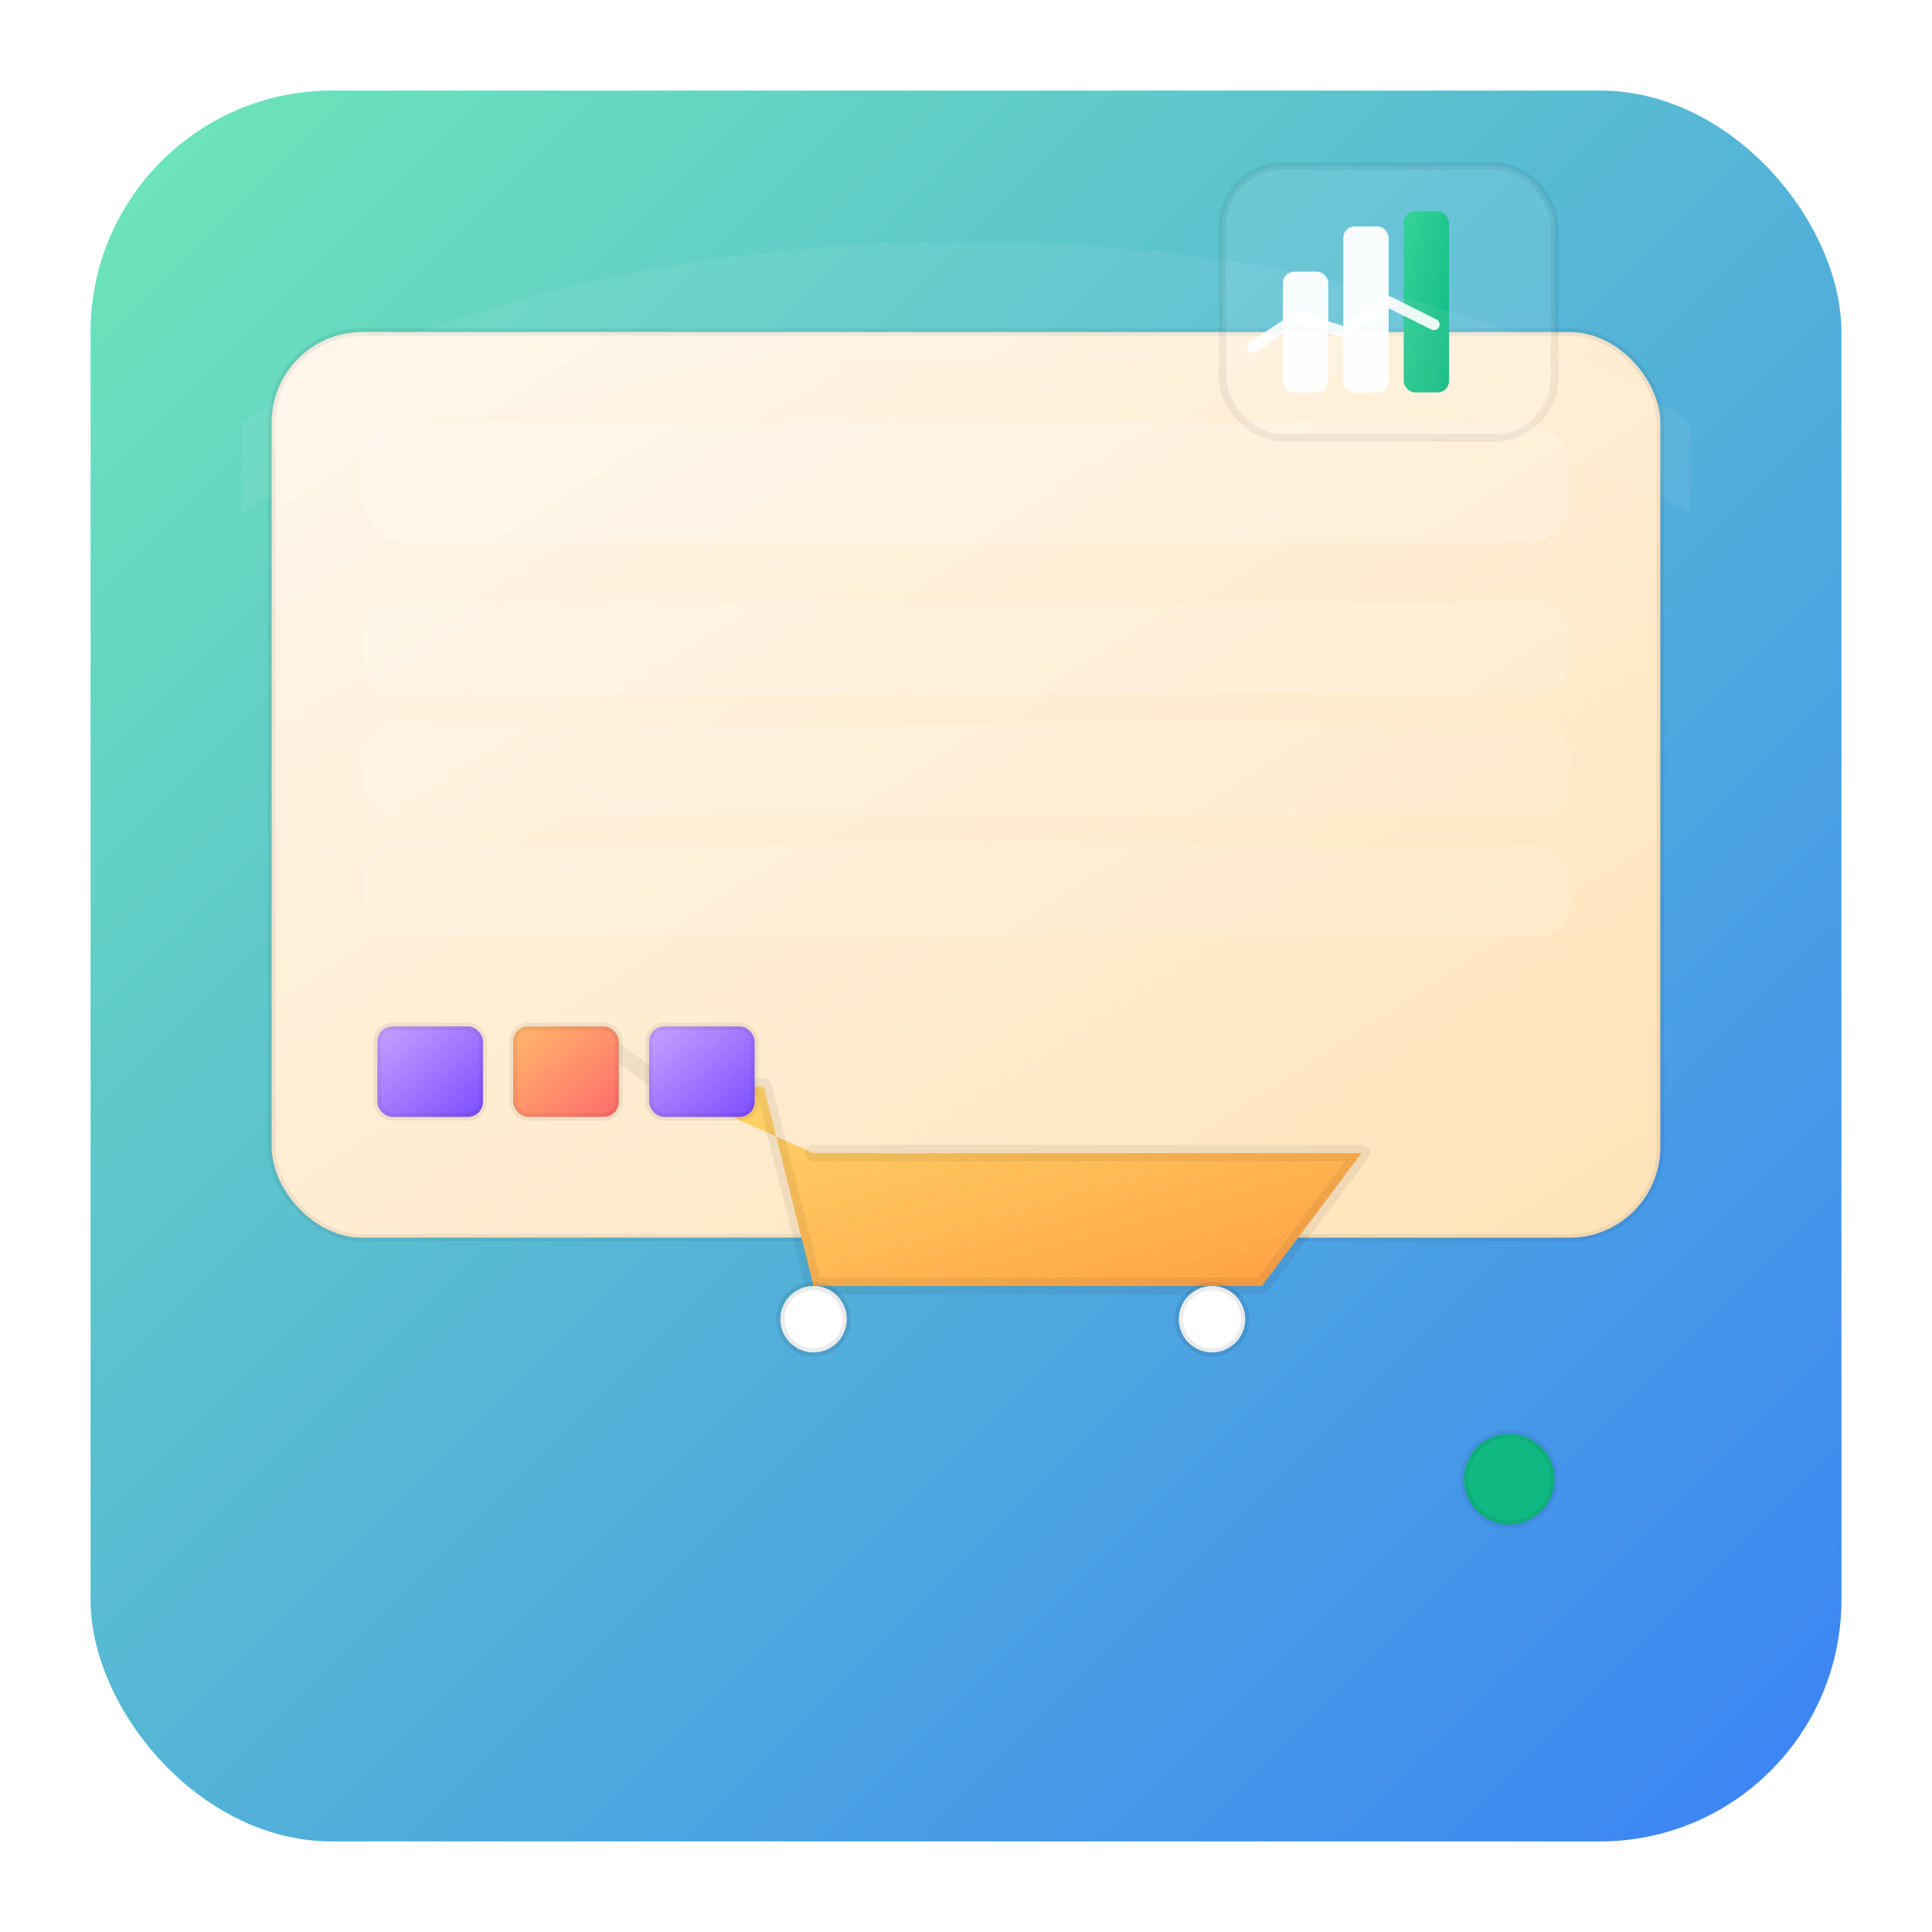 <?xml version="1.0" encoding="UTF-8"?>
<svg width="256" height="256" viewBox="0 0 256 256" xmlns="http://www.w3.org/2000/svg" role="img" aria-label="E-commerce Solutions icon">
  <defs>
    <linearGradient id="gBg" x1="0" x2="1" y1="0" y2="1">
      <stop offset="0" stop-color="#6EE7B7"/>
      <stop offset="1" stop-color="#3B82F6"/>
    </linearGradient>
    <linearGradient id="gScreen" x1="0" x2="1" y1="0" y2="1">
      <stop offset="0" stop-color="#FFF7ED"/>
      <stop offset="1" stop-color="#FFE3B8"/>
    </linearGradient>
    <linearGradient id="gCart" x1="0" x2="1" y1="0" y2="1">
      <stop offset="0" stop-color="#FFD86B"/>
      <stop offset="1" stop-color="#FF9F43"/>
    </linearGradient>
    <linearGradient id="gBox1" x1="0" x2="1" y1="0" y2="1">
      <stop offset="0" stop-color="#C7A2FF"/>
      <stop offset="1" stop-color="#7C4DFF"/>
    </linearGradient>
    <linearGradient id="gBox2" x1="0" x2="1" y1="0" y2="1">
      <stop offset="0" stop-color="#FFB86B"/>
      <stop offset="1" stop-color="#FF6B6B"/>
    </linearGradient>
    <linearGradient id="gChart" x1="0" x2="1" y1="0" y2="1">
      <stop offset="0" stop-color="#34D399"/>
      <stop offset="1" stop-color="#10B981"/>
    </linearGradient>
    <filter id="softShadow" x="-50%" y="-50%" width="200%" height="200%">
      <feDropShadow dx="0" dy="6" stdDeviation="8" flood-color="#000" flood-opacity="0.12"/>
    </filter>
    <style>
      .stroke { stroke: rgba(0,0,0,0.06); stroke-width:1; stroke-linejoin:round; stroke-linecap:round; }
    </style>
  </defs>

  <!-- Background rounded square -->
  <rect x="12" y="12" width="232" height="232" rx="32" fill="url(#gBg)" filter="url(#softShadow)" />

  <!-- Website interface panel -->
  <rect x="36" y="44" width="184" height="120" rx="12" fill="url(#gScreen)" class="stroke"/>
  <rect x="48" y="56" width="160" height="16" rx="6" fill="rgba(255,255,255,0.18)"/>
  <rect x="48" y="80" width="160" height="12" rx="4" fill="rgba(255,255,255,0.14)"/>
  <rect x="48" y="96" width="160" height="12" rx="4" fill="rgba(255,255,255,0.12)"/>
  <rect x="48" y="112" width="160" height="12" rx="4" fill="rgba(255,255,255,0.12)"/>

  <!-- Realistic shopping cart icon -->
  <g transform="translate(88,144) scale(1.1)">
    <path d="M0 0 L12 0 L18 24 L72 24 L84 8 L18 8" fill="url(#gCart)" stroke="rgba(0,0,0,0.06)" stroke-width="2" stroke-linecap="round" stroke-linejoin="round"/>
    <!-- Wheels -->
    <circle cx="18" cy="28" r="4" fill="#FFF" stroke="rgba(0,0,0,0.08)" stroke-width="1"/>
    <circle cx="66" cy="28" r="4" fill="#FFF" stroke="rgba(0,0,0,0.08)" stroke-width="1"/>
    <!-- Handle -->
    <line x1="0" y1="0" x2="-8" y2="-6" stroke="rgba(0,0,0,0.06)" stroke-width="2" stroke-linecap="round"/>
  </g>

  <!-- Packages inside cart -->
  <rect x="50" y="136" width="14" height="12" rx="2" fill="url(#gBox1)" class="stroke"/>
  <rect x="68" y="136" width="14" height="12" rx="2" fill="url(#gBox2)" class="stroke"/>
  <rect x="86" y="136" width="14" height="12" rx="2" fill="url(#gBox1)" class="stroke"/>

  <!-- Small analytics/chart overlay (top-right corner) -->
  <g transform="translate(184,40)">
    <rect x="-22" y="-18" width="44" height="36" rx="8" fill="rgba(255,255,255,0.10)" class="stroke"/>
    <rect x="-14" y="-4" width="6" height="16" rx="1.5" fill="rgba(255,255,255,0.95)"/>
    <rect x="-6" y="-10" width="6" height="22" rx="1.5" fill="rgba(255,255,255,0.95)"/>
    <rect x="2" y="-12" width="6" height="24" rx="1.5" fill="url(#gChart)"/>
    <path d="M -18 6 L -12 2 L -6 4 L 0 0 L 6 3" fill="none" stroke="rgba(255,255,255,0.9)" stroke-width="1.5" stroke-linecap="round" stroke-linejoin="round"/>
  </g>

  <!-- Status indicator dot -->
  <circle cx="200" cy="196" r="6" fill="#10B981" stroke="rgba(0,0,0,0.06)" stroke-width="1"/>

  <!-- Gloss highlight -->
  <path d="M32 56 C80 24 176 24 224 56 L224 68 C176 40 80 40 32 68 Z" fill="rgba(255,255,255,0.06)" />

  <!-- Invisible rect for click area -->
  <rect x="0" y="0" width="256" height="256" fill="none"/>
</svg>
